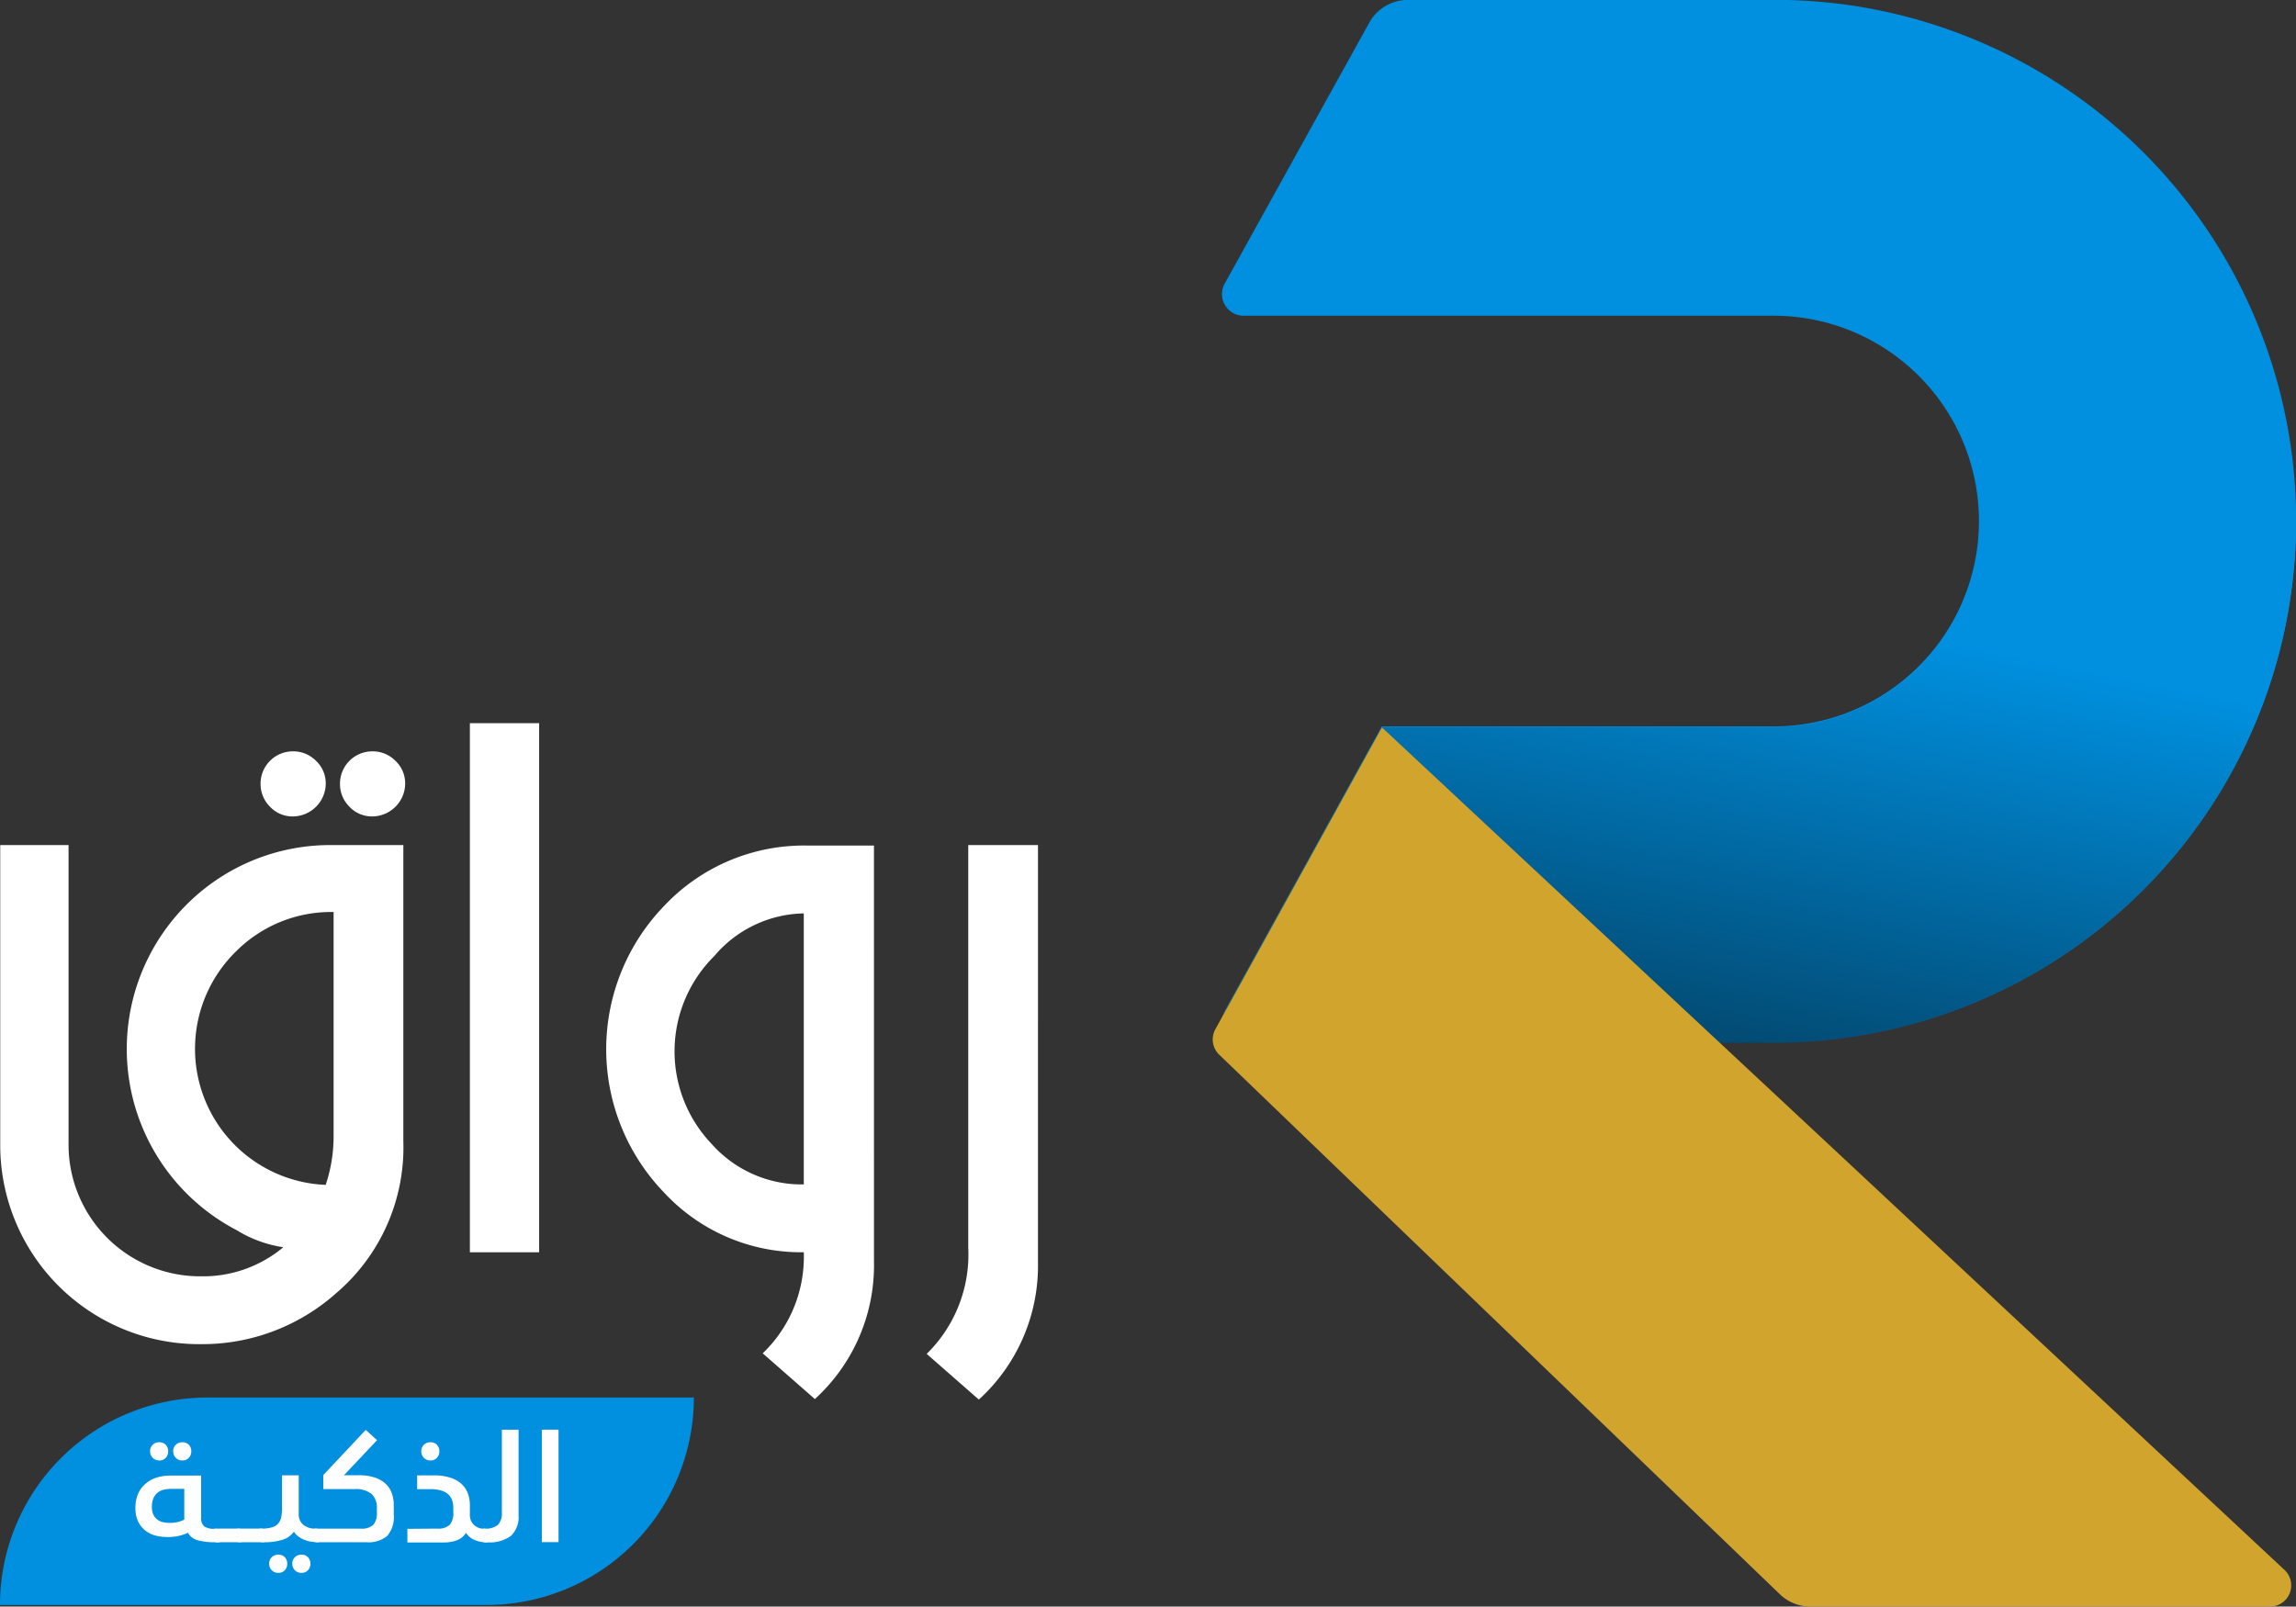 <svg xmlns="http://www.w3.org/2000/svg" xmlns:xlink="http://www.w3.org/1999/xlink" width="100.028" height="70" viewBox="0 0 100.028 70">
  <rect x="0" y="0" width="100.028" height="70" fill="#333333" stroke="none"/>
  <defs>
    <linearGradient id="linear-gradient" x1="0.642" y1="0.221" x2="0.039" y2="1.678" gradientUnits="objectBoundingBox">
      <stop offset="0" stop-color="#0090df"/>
      <stop offset="1" stop-color="#040506"/>
    </linearGradient>
  </defs>
  <g id="Group_35" data-name="Group 35" transform="translate(-72.193 -151.449)">
    <g id="Group_9" data-name="Group 9" transform="translate(72.201 151.449)">
      <g id="Group_7" data-name="Group 7" transform="translate(52.821)">
        <g id="Group_4" data-name="Group 4" transform="translate(0.407)">
          <path id="Path_4" data-name="Path 4" d="M359.908,196.86l-23.123.007a.942.942,0,0,1-.825-1.4l6.824-12.359.016-.01h16.874a8.947,8.947,0,1,0,.234-17.892H336.767a.942.942,0,0,1-.824-1.4l6.3-11.372a1.919,1.919,0,0,1,1.678-.989h15.625a22.707,22.707,0,1,1,.363,45.411Z" transform="translate(-335.823 -151.449)" fill="#0090df"/>
        </g>
        <g id="Group_5" data-name="Group 5" transform="translate(0.413 22.561)">
          <path id="Path_5" data-name="Path 5" d="M368.871,263.2c0,.055,0,.11,0,.166a8.956,8.956,0,0,1-8.946,8.946H342.811l-6.844,12.4a.923.923,0,0,0,.809,1.37l23.155-.007A22.731,22.731,0,0,0,382.635,263.2l0,0Z" transform="translate(-335.85 -263.2)" fill="url(#linear-gradient)"/>
        </g>
        <g id="Group_6" data-name="Group 6" transform="translate(0 31.696)">
          <path id="Path_6" data-name="Path 6" d="M380.5,345.081l-39.318-36.706-7.258,13.147a.923.923,0,0,0,.168,1.112l24.425,23.509a1.921,1.921,0,0,0,1.332.537h20.021A.923.923,0,0,0,380.5,345.081Z" transform="translate(-333.804 -308.375)" fill="#d1a42e"/>
        </g>
      </g>
      <g id="Group_8" data-name="Group 8" transform="translate(0 31.51)">
        <path id="Path_7" data-name="Path 7" d="M89.8,330.514a8.349,8.349,0,0,1-2.937,6.639,8.761,8.761,0,0,1-5.874,2.212,8.672,8.672,0,0,1-8.751-8.731V317.619h2.977v13.016a5.735,5.735,0,0,0,5.774,5.774,5.441,5.441,0,0,0,3.581-1.267,5.372,5.372,0,0,1-2.032-.744,8.9,8.9,0,0,1-2.143-14.223,8.836,8.836,0,0,1,6.367-2.555H89.8Zm-3.038-.322v-9.656a5.85,5.85,0,0,0-4.245,1.71,5.934,5.934,0,0,0,3.9,10.179A6.673,6.673,0,0,0,86.761,330.192Zm-.342-15.249a1.443,1.443,0,0,1-1.428,1.428,1.34,1.34,0,0,1-1-.422,1.389,1.389,0,0,1-.412-1.006,1.408,1.408,0,0,1,1.408-1.408,1.391,1.391,0,0,1,1.006.412A1.341,1.341,0,0,1,86.419,314.943Zm3.46,0a1.443,1.443,0,0,1-1.428,1.428,1.34,1.34,0,0,1-1-.422,1.389,1.389,0,0,1-.412-1.006,1.408,1.408,0,0,1,1.408-1.408,1.391,1.391,0,0,1,1.006.412A1.342,1.342,0,0,1,89.879,314.943Z" transform="translate(-72.236 -312.308)" fill="#fff"/>
        <path id="Path_8" data-name="Path 8" d="M176.705,330.505h-3.017V307.451h3.017Z" transform="translate(-153.225 -307.451)" fill="#fff"/>
        <path id="Path_9" data-name="Path 9" d="M214.792,352.008A7.884,7.884,0,0,1,212.217,358l-2.273-1.992a5.822,5.822,0,0,0,1.79-4.405,8.136,8.136,0,0,1-6.1-2.615,8.99,8.99,0,0,1,.04-12.5,8.367,8.367,0,0,1,6.217-2.605h2.9Zm-3.058-3.36V336.839a5.223,5.223,0,0,0-3.9,1.86,5.843,5.843,0,0,0-.121,8.178A5.251,5.251,0,0,0,211.734,348.648Z" transform="translate(-176.724 -328.551)" fill="#fff"/>
        <path id="Path_10" data-name="Path 10" d="M277.207,351.949a7.884,7.884,0,0,1-2.575,5.995l-2.273-1.991a6.061,6.061,0,0,0,1.811-4.627V333.783h3.038Z" transform="translate(-231.995 -328.472)" fill="#fff"/>
      </g>
    </g>
    <g id="Group_11" data-name="Group 11" transform="translate(72.193 212.342)">
      <path id="Rectangle_2" data-name="Rectangle 2" d="M9.039,0H30.229a0,0,0,0,1,0,0V0a9.039,9.039,0,0,1-9.039,9.039H0a0,0,0,0,1,0,0v0A9.039,9.039,0,0,1,9.039,0Z" fill="#0090df"/>
      <g id="Group_10" data-name="Group 10" transform="translate(5.896 1.4)">
        <path id="Path_11" data-name="Path 11" d="M104.866,467.138a2.781,2.781,0,0,1-.7-.08.7.7,0,0,1-.451-.334,1.953,1.953,0,0,1-.357.127,2.232,2.232,0,0,1-1.041,0,1.229,1.229,0,0,1-.447-.213,1.132,1.132,0,0,1-.32-.394,1.328,1.328,0,0,1-.123-.6,1.556,1.556,0,0,1,.11-.6,1.2,1.2,0,0,1,.32-.447,1.378,1.378,0,0,1,.487-.274,1.993,1.993,0,0,1,.617-.09h1.328v1.808a.492.492,0,0,0,.137.41.788.788,0,0,0,.464.1h.053a.172.172,0,0,1,.143.064.4.4,0,0,1,.05.237,1.033,1.033,0,0,1-.017.24.068.068,0,0,1-.07.054Zm-2.8-3.964a.378.378,0,0,1,.114-.283.394.394,0,0,1,.287-.11.372.372,0,0,1,.28.11.391.391,0,0,1,.107.283.4.4,0,0,1-.107.287.367.367,0,0,1-.28.113.388.388,0,0,1-.4-.4Zm.08,2.429a.732.732,0,0,0,.073.354.607.607,0,0,0,.184.21.64.64,0,0,0,.244.1,1.268,1.268,0,0,0,.247.026,1.614,1.614,0,0,0,.374-.033,1.529,1.529,0,0,0,.287-.107v-1.341h-.561a1.448,1.448,0,0,0-.33.037.677.677,0,0,0-.27.127.623.623,0,0,0-.18.24A.945.945,0,0,0,102.144,465.6Zm.927-2.429a.378.378,0,0,1,.113-.283.4.4,0,0,1,.287-.11.372.372,0,0,1,.28.11.39.39,0,0,1,.107.283.4.4,0,0,1-.107.287.366.366,0,0,1-.28.113.388.388,0,0,1-.4-.4Z" transform="translate(-101.423 -462.233)" fill="#fff"/>
        <path id="Path_12" data-name="Path 12" d="M119.055,481.44a.169.169,0,0,1,.143.067.436.436,0,0,1,.05.247.545.545,0,0,1-.03.227.088.088,0,0,1-.077.054h-.988a.3.3,0,0,1-.227-.067.364.364,0,0,1-.06-.24c0-.191.067-.287.2-.287Z" transform="translate(-114.55 -477.13)" fill="#fff"/>
        <path id="Path_13" data-name="Path 13" d="M123.95,481.44a.169.169,0,0,1,.143.067.436.436,0,0,1,.05.247.545.545,0,0,1-.03.227.088.088,0,0,1-.077.054h-.988a.3.3,0,0,1-.227-.067.363.363,0,0,1-.06-.24c0-.191.067-.287.2-.287Z" transform="translate(-118.458 -477.13)" fill="#fff"/>
        <path id="Path_14" data-name="Path 14" d="M127.806,472.25a1.534,1.534,0,0,0,.477-.06.571.571,0,0,0,.27-.177.627.627,0,0,0,.123-.291,2.367,2.367,0,0,0,.03-.4v-1.395h.727v1.682a.593.593,0,0,0,.193.47.8.8,0,0,0,.547.17.17.17,0,0,1,.147.064.427.427,0,0,1,.047.237.883.883,0,0,1-.02.234c-.014.04-.036.06-.067.06a1.992,1.992,0,0,1-.294-.023,1.365,1.365,0,0,1-.3-.081,1.186,1.186,0,0,1-.263-.143.758.758,0,0,1-.2-.214.946.946,0,0,1-.491.351,2.639,2.639,0,0,1-.831.11.368.368,0,0,1-.234-.064.28.28,0,0,1-.08-.23.42.42,0,0,1,.05-.213A.174.174,0,0,1,127.806,472.25Zm.34,1.528a.376.376,0,0,1,.113-.283.4.4,0,0,1,.287-.11.372.372,0,0,1,.28.11.39.39,0,0,1,.107.283.4.4,0,0,1-.107.287.367.367,0,0,1-.28.113.388.388,0,0,1-.4-.4Zm1.008,0a.376.376,0,0,1,.113-.283.4.4,0,0,1,.287-.11.372.372,0,0,1,.28.11.39.39,0,0,1,.107.283.4.4,0,0,1-.107.287.366.366,0,0,1-.28.113.388.388,0,0,1-.4-.4Z" transform="translate(-122.315 -467.939)" fill="#fff"/>
        <path id="Path_15" data-name="Path 15" d="M139.652,465.026a.391.391,0,0,1-.227-.06.258.258,0,0,1-.087-.227c0-.2.071-.307.214-.307h1.962a.724.724,0,0,0,.547-.167.8.8,0,0,0,.153-.547v-.16a.821.821,0,0,0-.23-.637,1.109,1.109,0,0,0-.757-.21h-1.348V462.1l1.849-1.969.494.447-1.441,1.528h.647a2.192,2.192,0,0,1,.691.1,1.254,1.254,0,0,1,.474.27,1.061,1.061,0,0,1,.27.41,1.518,1.518,0,0,1,.087.524v.414a1.255,1.255,0,0,1-.284.924,1.268,1.268,0,0,1-.911.277Z" transform="translate(-131.691 -460.121)" fill="#fff"/>
        <path id="Path_16" data-name="Path 16" d="M161.51,466.544a.737.737,0,0,0,.554-.173.809.809,0,0,0,.147-.54v-.16a1.145,1.145,0,0,0-.05-.354.624.624,0,0,0-.167-.263.781.781,0,0,0-.314-.17,1.712,1.712,0,0,0-.491-.06h-.554v-.6h.741a2.283,2.283,0,0,1,.7.1,1.316,1.316,0,0,1,.487.27,1.059,1.059,0,0,1,.28.41,1.468,1.468,0,0,1,.09.524v.414a.577.577,0,0,0,.177.441.638.638,0,0,0,.457.167.153.153,0,0,1,.14.064.484.484,0,0,1,.04.237.765.765,0,0,1-.023.234c-.016.04-.034.06-.057.06a1.35,1.35,0,0,1-.514-.1.793.793,0,0,1-.387-.317.805.805,0,0,1-.387.32,1.705,1.705,0,0,1-.634.1h-1.535v-.594Zm-.694-3.37a.378.378,0,0,1,.113-.283.4.4,0,0,1,.287-.11.372.372,0,0,1,.28.11.391.391,0,0,1,.107.283.4.4,0,0,1-.107.287.366.366,0,0,1-.28.113.388.388,0,0,1-.4-.4Z" transform="translate(-148.358 -462.233)" fill="#fff"/>
        <path id="Path_17" data-name="Path 17" d="M175.985,464.379a.819.819,0,0,0,.587-.167.741.741,0,0,0,.167-.54v-3.6h.727v3.73a1.117,1.117,0,0,1-.333.894,1.563,1.563,0,0,1-1.048.28.4.4,0,0,1-.234-.06.258.258,0,0,1-.087-.227.511.511,0,0,1,.043-.21A.174.174,0,0,1,175.985,464.379Z" transform="translate(-160.77 -460.069)" fill="#fff"/>
        <path id="Path_18" data-name="Path 18" d="M189.958,460.069v4.9h-.728v-4.9Z" transform="translate(-171.52 -460.069)" fill="#fff"/>
      </g>
    </g>
  </g>
</svg>
